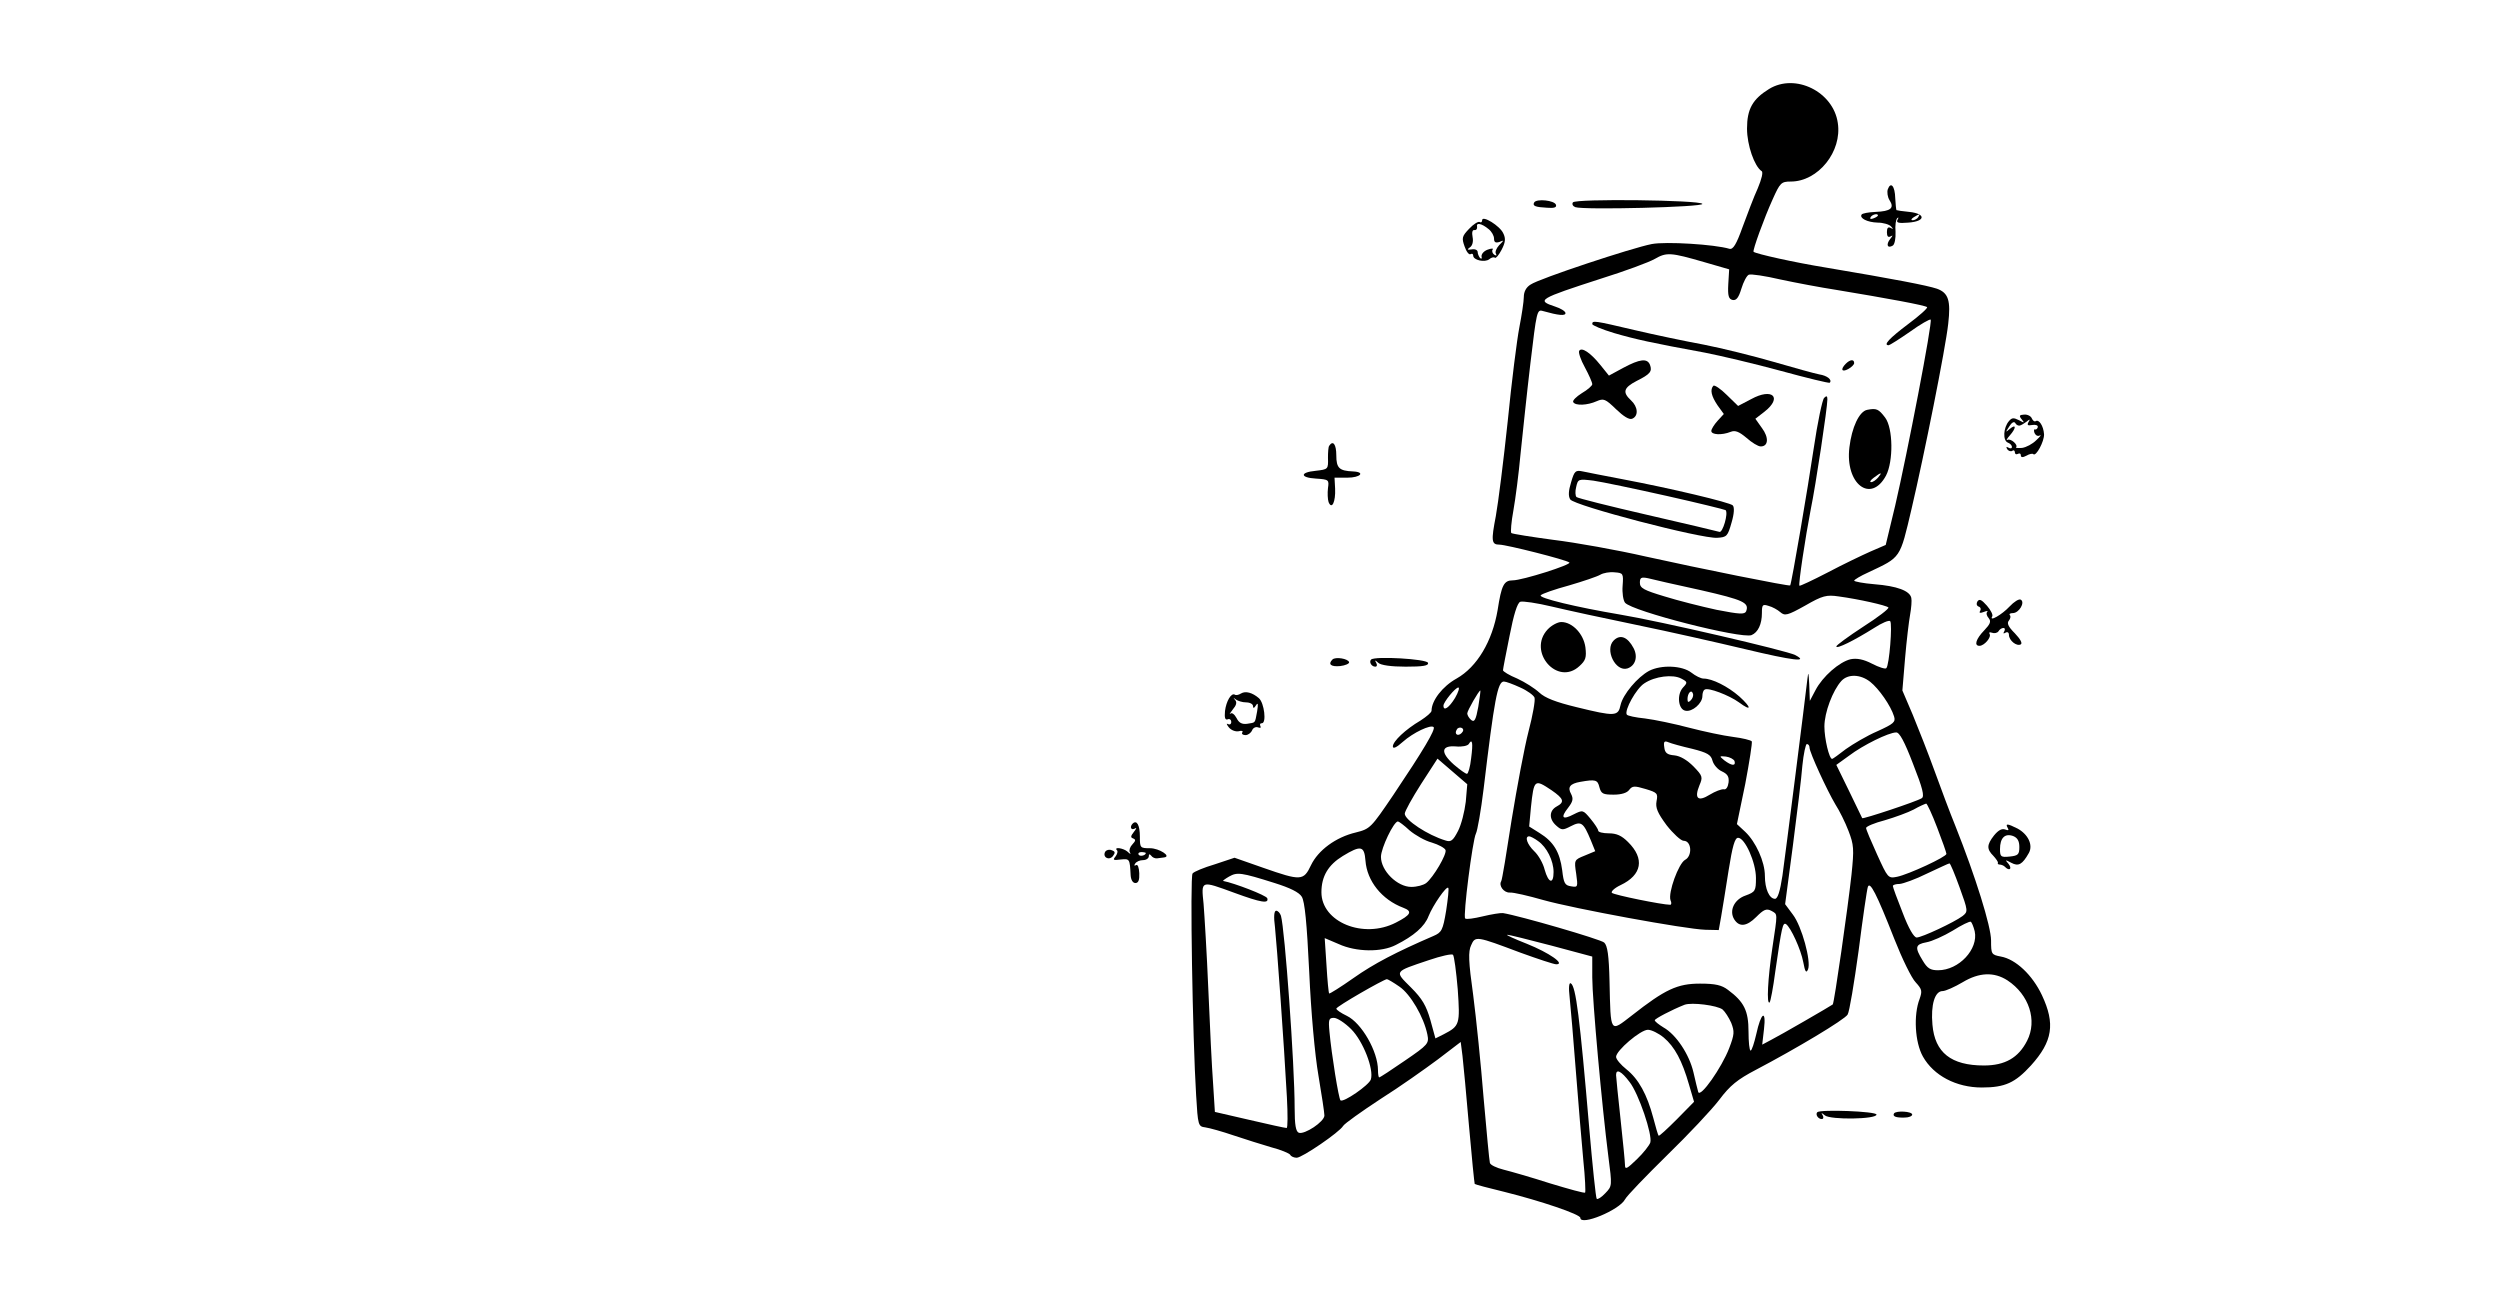 <?xml version="1.0" standalone="no"?>
<!DOCTYPE svg PUBLIC "-//W3C//DTD SVG 20010904//EN"
 "http://www.w3.org/TR/2001/REC-SVG-20010904/DTD/svg10.dtd">
<svg version="1.0" xmlns="http://www.w3.org/2000/svg"
 width="840pt" height="440pt" viewBox="0 0 840 440"
 preserveAspectRatio="xMidYMid meet">

<g transform="translate(0,440) scale(0.1,-0.1)"
fill="#000000" stroke="none">
<path d="M5944 4101 c-55 -34 -74 -67 -74 -133 0 -56 25 -127 49 -143 6 -3 0
-27 -13 -58 -13 -28 -35 -87 -51 -130 -21 -59 -32 -76 -44 -73 -50 15 -214 25
-261 16 -67 -13 -378 -116 -407 -136 -15 -9 -23 -24 -23 -42 0 -15 -7 -61 -15
-102 -8 -41 -26 -183 -39 -315 -14 -132 -32 -275 -40 -319 -16 -83 -15 -96 12
-96 23 0 225 -51 235 -60 9 -7 -158 -60 -190 -60 -30 0 -38 -16 -51 -100 -18
-105 -69 -191 -138 -230 -47 -26 -84 -74 -84 -108 0 -6 -17 -20 -37 -33 -51
-30 -93 -70 -93 -87 0 -9 12 -4 33 15 36 32 94 59 104 50 7 -8 -34 -77 -136
-229 -74 -109 -77 -113 -125 -125 -68 -16 -127 -60 -151 -110 -25 -53 -34 -53
-160 -9 l-97 34 -66 -22 c-37 -11 -71 -25 -75 -31 -9 -10 0 -553 12 -745 6
-102 7 -105 31 -108 14 -2 57 -14 95 -27 39 -13 96 -31 127 -40 31 -8 60 -20
63 -25 3 -6 13 -10 22 -10 18 0 144 86 156 107 5 8 61 48 125 90 65 41 151
102 194 134 l76 58 6 -47 c3 -26 13 -132 22 -237 9 -104 18 -191 19 -193 2 -2
47 -14 101 -27 120 -30 254 -75 254 -87 0 -28 131 26 150 62 6 12 70 78 141
148 72 70 151 154 176 187 36 48 61 68 122 100 137 72 299 169 309 186 6 9 22
106 37 215 14 110 28 206 31 214 7 20 29 -22 89 -175 26 -66 58 -132 72 -146
21 -23 22 -29 13 -55 -21 -54 -16 -146 11 -194 36 -64 112 -104 198 -104 78 0
112 16 165 74 73 81 82 140 37 236 -32 68 -88 121 -138 130 -32 6 -33 8 -33
54 0 47 -52 214 -120 385 -18 44 -49 127 -70 185 -21 58 -54 142 -73 188 l-35
82 9 108 c5 59 13 125 17 147 4 22 6 47 4 56 -5 24 -48 40 -124 46 -37 3 -68
9 -68 12 0 3 21 16 48 28 110 52 105 44 145 214 42 179 114 538 123 621 9 78
1 104 -38 118 -33 11 -141 32 -373 71 -105 17 -235 46 -243 53 -4 4 35 112 64
176 25 56 29 60 61 60 92 0 173 101 158 197 -15 105 -143 168 -231 114z m-217
-582 l83 -24 -3 -50 c-2 -39 1 -50 15 -53 12 -2 20 8 29 38 7 23 18 44 25 47
7 3 55 -4 106 -16 51 -11 136 -27 188 -35 169 -28 300 -52 305 -58 3 -3 -26
-29 -65 -58 -61 -46 -84 -70 -64 -70 3 0 35 20 71 45 36 26 68 44 70 41 7 -7
-79 -452 -119 -624 l-32 -133 -51 -22 c-27 -12 -92 -43 -143 -70 -52 -27 -95
-47 -96 -45 -4 4 20 163 38 256 17 82 56 342 56 370 0 12 -3 13 -11 5 -6 -6
-22 -82 -35 -170 -19 -129 -74 -452 -79 -460 -2 -4 -305 57 -485 97 -96 22
-236 47 -310 56 -74 10 -138 20 -142 23 -3 3 0 38 7 76 7 39 18 124 24 190 7
66 21 202 33 303 21 176 22 183 42 177 53 -15 76 -17 76 -7 0 6 -16 16 -35 22
-64 21 -55 26 155 94 80 25 161 55 180 66 40 23 53 22 167 -11z m-275 -1087
c-2 -24 2 -49 8 -57 24 -29 390 -122 425 -109 22 9 35 37 35 74 0 28 2 31 23
24 12 -3 30 -13 39 -21 15 -13 24 -11 83 22 59 34 72 37 113 31 67 -9 160 -30
167 -37 3 -4 -35 -33 -85 -65 -49 -32 -90 -62 -90 -66 0 -10 60 20 127 62 26
17 50 27 54 23 8 -9 -3 -149 -13 -158 -3 -4 -25 3 -48 15 -29 15 -51 19 -72
15 -38 -9 -94 -58 -118 -104 l-19 -36 -2 55 c-2 40 -3 46 -6 20 -9 -79 -74
-591 -84 -662 -8 -53 -16 -78 -25 -78 -19 0 -34 33 -34 77 0 48 -31 115 -66
148 l-28 26 28 135 c14 74 24 138 22 143 -3 4 -31 11 -63 15 -32 4 -98 18
-148 31 -49 13 -116 27 -148 31 -31 3 -59 9 -61 13 -9 14 32 88 59 105 36 24
96 31 124 16 21 -11 22 -13 6 -30 -22 -24 -16 -74 8 -78 23 -5 57 25 57 49 0
10 3 20 8 22 11 8 82 -19 115 -43 43 -32 43 -18 1 20 -39 34 -91 60 -120 60
-9 0 -27 9 -41 20 -31 24 -101 27 -142 6 -39 -21 -88 -79 -96 -115 -8 -38 -18
-39 -148 -7 -70 17 -106 31 -125 49 -15 14 -48 35 -74 47 -27 11 -48 24 -48
28 0 4 10 56 22 115 14 72 26 111 36 115 8 3 56 -4 106 -16 50 -12 179 -40
286 -62 107 -22 271 -59 363 -81 163 -39 216 -45 169 -20 -29 15 -455 114
-588 136 -148 25 -277 56 -267 65 4 5 47 20 95 33 48 14 95 30 105 36 10 6 32
10 48 8 29 -2 30 -4 27 -45z m263 -15 c144 -33 163 -42 152 -71 -5 -11 -22
-10 -99 5 -51 11 -130 31 -175 45 -70 21 -83 28 -83 46 0 17 4 20 28 15 15 -4
94 -22 177 -40z m569 -308 c29 -23 69 -80 80 -116 6 -19 -1 -25 -56 -50 -35
-15 -82 -43 -106 -60 -23 -18 -44 -33 -46 -33 -10 0 -26 68 -26 109 0 47 28
121 57 153 22 24 64 23 97 -3z m-1176 -19 c23 -10 45 -26 48 -34 3 -9 -6 -60
-20 -113 -14 -54 -39 -188 -57 -298 -17 -110 -32 -203 -35 -206 -9 -15 9 -39
29 -38 12 1 63 -11 112 -25 103 -29 478 -98 545 -100 l45 -1 8 45 c4 25 16 95
25 155 13 82 21 110 32 110 23 0 60 -83 60 -135 0 -43 -2 -47 -35 -59 -38 -13
-56 -51 -38 -80 17 -27 42 -24 74 8 25 25 34 29 50 21 23 -13 22 -4 4 -126
-15 -100 -20 -192 -9 -182 3 3 12 50 19 104 22 152 25 165 36 159 16 -11 50
-85 58 -128 6 -33 10 -38 16 -24 11 27 -21 145 -51 184 l-26 35 26 196 c14
108 29 230 32 270 4 39 11 72 15 72 5 0 9 -5 9 -12 0 -16 59 -144 87 -191 13
-20 33 -60 44 -89 18 -47 19 -60 10 -147 -12 -110 -58 -432 -63 -436 -8 -6
-179 -105 -207 -119 l-30 -16 6 52 c8 68 -10 57 -26 -17 -7 -30 -15 -55 -19
-55 -4 0 -7 29 -7 64 0 70 -15 100 -69 140 -21 16 -42 21 -94 21 -76 0 -117
-19 -229 -107 -74 -57 -71 -63 -75 114 -2 89 -7 121 -18 131 -12 11 -284 90
-340 99 -8 1 -39 -4 -68 -11 -29 -7 -56 -11 -59 -7 -8 7 25 264 36 285 5 9 17
77 26 151 36 301 47 360 68 360 7 0 31 -9 55 -20z m-219 -35 c-20 -33 -39 -46
-39 -26 0 12 40 61 50 61 5 0 0 -16 -11 -35z m78 -30 c-8 -44 -13 -53 -24 -44
-7 6 -13 16 -13 22 0 9 39 77 44 77 1 0 -2 -25 -7 -55z m714 22 c-8 -8 -11 -7
-11 4 0 20 13 34 18 19 3 -7 -1 -17 -7 -23z m-770 -110 c-13 -13 -26 -3 -16
12 3 6 11 8 17 5 6 -4 6 -10 -1 -17z m1517 -104 c32 -81 39 -109 29 -115 -17
-11 -198 -71 -200 -67 -1 2 -21 43 -44 91 l-43 88 43 31 c46 35 133 78 158 78
11 1 28 -30 57 -106z m-1485 19 c-3 -29 -10 -52 -14 -52 -5 0 -24 14 -44 31
-46 41 -43 65 7 61 20 -2 39 2 43 8 12 20 15 5 8 -48z m743 32 c51 -13 63 -20
68 -40 4 -14 18 -30 32 -36 19 -9 24 -18 22 -37 -2 -15 -8 -25 -16 -23 -8 1
-29 -7 -47 -18 -40 -25 -53 -13 -35 31 12 28 11 32 -20 64 -21 21 -44 35 -64
37 -24 2 -32 8 -34 27 -3 19 0 23 14 17 9 -4 45 -14 80 -22z m142 -41 c5 -18
-10 -16 -34 2 -18 15 -18 15 5 13 14 -2 26 -9 29 -15z m-903 -137 c-4 -33 -15
-77 -26 -98 -17 -33 -24 -38 -42 -32 -60 18 -137 69 -137 90 0 8 25 53 55 100
l55 85 50 -43 50 -43 -5 -59z m449 49 c6 -22 12 -25 48 -25 26 0 45 6 52 16
11 14 18 14 55 3 40 -12 42 -15 37 -41 -4 -22 3 -39 34 -81 22 -28 48 -52 57
-52 27 0 30 -51 5 -64 -22 -12 -58 -111 -49 -136 4 -8 3 -15 -1 -15 -27 0
-189 33 -196 40 -4 4 8 16 29 26 72 34 82 89 25 145 -21 21 -38 29 -64 29 -20
0 -36 4 -36 9 0 5 -12 23 -26 40 -25 30 -26 30 -56 15 -38 -20 -46 -12 -19 22
16 21 18 30 10 46 -13 23 -4 35 31 41 51 9 58 7 64 -18z m-161 -10 c42 -29 45
-40 17 -55 -25 -14 -26 -42 -1 -64 18 -16 22 -16 49 -2 35 18 42 13 67 -47
l15 -37 -36 -15 c-35 -14 -35 -15 -28 -61 6 -44 6 -46 -17 -42 -21 3 -25 10
-30 54 -8 61 -29 96 -76 125 l-35 22 6 65 c10 94 12 95 69 57z m1296 -126 c17
-44 31 -84 31 -88 0 -10 -127 -69 -166 -77 -30 -6 -31 -4 -67 75 -20 44 -37
84 -37 89 0 5 28 17 63 26 34 10 78 26 97 36 19 11 38 19 42 20 3 0 20 -36 37
-81z m-1773 -9 c19 -16 52 -35 75 -41 23 -7 43 -18 46 -25 5 -14 -41 -92 -65
-111 -9 -7 -31 -13 -50 -13 -47 0 -102 54 -102 101 0 29 43 119 57 119 3 0 21
-13 39 -30z m432 -36 c29 -20 52 -66 52 -104 0 -42 -17 -38 -30 8 -5 21 -21
49 -35 62 -24 23 -33 50 -17 50 4 0 18 -7 30 -16z m-580 -66 c5 -68 55 -131
127 -158 32 -12 26 -24 -25 -50 -109 -56 -250 2 -250 102 0 54 23 92 72 122
61 37 72 34 76 -16z m1996 -89 c29 -80 29 -82 10 -97 -28 -21 -137 -72 -154
-72 -9 0 -27 30 -47 83 -18 45 -33 86 -33 90 0 4 10 7 23 7 12 1 54 16 92 35
39 18 72 34 75 34 3 1 18 -36 34 -80z m-2301 14 c51 -16 82 -31 91 -46 10 -16
17 -87 25 -253 6 -135 19 -279 31 -348 11 -65 20 -125 20 -134 0 -21 -67 -65
-86 -58 -10 4 -14 26 -14 83 0 147 -33 601 -46 646 -3 9 -10 17 -16 17 -7 0
-9 -19 -4 -56 6 -56 30 -387 40 -571 3 -57 3 -103 -1 -103 -5 0 -60 12 -124
27 l-117 27 -6 95 c-4 53 -11 195 -16 316 -5 121 -13 250 -16 288 -8 80 -11
79 104 37 90 -33 116 -37 110 -18 -4 10 -111 51 -148 58 -3 0 6 7 20 15 27 15
39 14 153 -22z m576 -93 c-11 -66 -15 -73 -43 -85 -125 -54 -200 -93 -268
-141 -44 -31 -81 -54 -82 -52 -2 2 -6 44 -9 95 l-6 91 47 -20 c59 -27 144 -28
192 -3 60 30 97 62 110 97 15 37 60 102 66 95 3 -2 -1 -37 -7 -77z m1776 -69
c13 -60 -53 -131 -123 -131 -26 0 -36 6 -52 33 -27 44 -25 54 13 61 18 3 58
21 88 39 30 19 57 32 61 30 3 -2 9 -16 13 -32z m-1423 -48 l138 -37 0 -70 c0
-75 33 -437 54 -601 13 -100 13 -100 -10 -124 -13 -14 -26 -22 -29 -19 -3 3
-14 109 -25 236 -32 375 -45 478 -62 488 -6 4 -8 -14 -4 -47 3 -30 13 -142 21
-249 8 -107 20 -242 25 -299 6 -57 8 -106 6 -108 -2 -3 -55 12 -118 31 -62 20
-132 40 -156 46 -24 6 -45 16 -46 23 -2 7 -11 104 -21 217 -9 113 -25 269 -35
346 -16 114 -17 147 -7 168 14 32 17 31 166 -25 58 -21 112 -39 120 -39 32 0
-24 39 -99 69 -41 16 -71 30 -66 30 5 1 71 -16 148 -36z m-314 -147 c8 -118 7
-123 -47 -151 l-28 -14 -17 62 c-14 48 -27 71 -65 109 -56 56 -59 52 60 92 41
14 77 22 81 18 4 -4 11 -57 16 -116z m1847 30 c73 -48 101 -135 66 -203 -29
-57 -74 -83 -145 -83 -110 0 -165 43 -173 137 -6 67 8 113 34 113 10 0 41 14
68 30 55 33 105 35 150 6z m-2043 -21 c37 -25 82 -102 94 -161 6 -30 3 -34
-76 -88 -45 -31 -83 -56 -86 -56 -2 0 -4 11 -4 24 0 63 -55 159 -105 183 -19
9 -35 20 -35 24 0 7 158 98 170 99 3 0 22 -11 42 -25z m1086 -77 c8 -7 21 -27
29 -45 11 -29 11 -38 -7 -85 -25 -65 -97 -168 -104 -147 -2 8 -10 38 -16 66
-14 60 -58 127 -101 151 -16 10 -29 20 -29 24 0 5 57 35 100 52 24 9 110 -2
128 -16z m-1248 -66 c40 -40 77 -135 66 -169 -6 -19 -93 -79 -102 -70 -6 5
-30 154 -37 230 -4 42 -2 47 15 47 11 0 37 -17 58 -38z m1050 -28 c37 -31 62
-78 85 -158 l17 -58 -58 -59 c-32 -32 -59 -57 -61 -55 -2 2 -10 29 -18 60 -21
79 -49 130 -90 163 -19 15 -35 34 -35 42 0 21 82 91 107 91 12 0 36 -12 53
-26z m-115 -149 c31 -39 78 -179 70 -204 -3 -9 -23 -35 -45 -56 -33 -32 -40
-36 -40 -20 0 11 -7 81 -15 155 -8 74 -15 141 -15 148 0 22 18 13 45 -23z"/>
<path d="M5350 3311 c0 -4 33 -18 73 -30 72 -21 126 -33 306 -66 51 -10 166
-37 254 -61 88 -24 162 -42 165 -40 9 10 -9 24 -35 28 -16 3 -84 22 -153 42
-69 20 -174 46 -235 58 -60 11 -165 33 -233 49 -136 32 -142 33 -142 20z"/>
<path d="M5306 3221 c-3 -5 5 -30 19 -55 14 -26 25 -51 25 -57 0 -5 -16 -19
-35 -30 -19 -12 -32 -25 -29 -30 7 -13 48 -11 79 3 23 10 29 8 65 -27 25 -24
44 -36 54 -32 22 9 20 40 -4 62 -29 27 -25 42 19 65 46 23 53 32 45 54 -9 23
-34 20 -90 -10 l-48 -26 -29 36 c-33 41 -63 61 -71 47z"/>
<path d="M6202 3178 c-19 -19 -14 -30 8 -18 11 6 20 15 20 20 0 14 -14 12 -28
-2z"/>
<path d="M5757 3104 c-12 -13 -7 -35 14 -66 l21 -29 -21 -23 c-11 -12 -21 -28
-21 -34 0 -13 35 -15 65 -3 15 6 28 1 53 -20 18 -16 39 -29 48 -29 26 0 28 30
4 62 l-22 31 31 24 c61 48 26 81 -45 42 l-44 -23 -38 37 c-21 21 -41 34 -45
31z"/>
<path d="M6274 3023 c-27 -5 -52 -59 -60 -126 -15 -123 72 -190 123 -95 25 48
24 159 -3 195 -22 29 -29 32 -60 26z m36 -228 c-7 -8 -17 -15 -23 -15 -6 0 -2
7 9 15 25 19 30 19 14 0z"/>
<path d="M5279 2780 c-9 -29 -10 -47 -3 -58 13 -21 442 -133 494 -129 32 2 35
5 48 51 9 30 10 52 4 58 -10 10 -207 57 -371 88 -59 11 -118 23 -133 26 -24 5
-28 2 -39 -36z m320 -46 c107 -24 196 -46 199 -48 10 -10 -10 -78 -21 -73 -7
2 -115 28 -242 57 -126 29 -234 56 -238 60 -4 4 -5 19 -1 34 6 27 8 27 58 21
28 -4 138 -27 245 -51z"/>
<path d="M5200 2285 c-69 -74 33 -192 107 -123 21 19 24 29 20 63 -6 45 -44
85 -81 85 -12 0 -33 -11 -46 -25z"/>
<path d="M5422 2248 c-31 -31 6 -106 46 -94 27 9 36 39 21 68 -20 38 -45 48
-67 26z"/>
<path d="M6343 3764 c-3 -9 -1 -26 6 -37 17 -26 4 -37 -47 -39 -24 -1 -45 -5
-47 -9 -8 -12 19 -26 54 -27 18 0 39 -6 45 -13 8 -9 8 -10 -1 -5 -9 5 -13 0
-13 -14 0 -14 4 -19 13 -14 8 5 7 2 -2 -9 -15 -19 -9 -33 9 -22 6 4 10 24 9
46 -2 21 1 42 6 46 4 4 5 2 1 -5 -6 -10 2 -13 36 -10 58 4 60 30 3 36 -22 2
-41 5 -43 6 -1 2 -3 20 -4 40 -1 41 -15 57 -25 30z m-33 -88 c0 -2 -7 -7 -16
-10 -8 -3 -12 -2 -9 4 6 10 25 14 25 6z m135 -6 c-3 -5 -12 -10 -18 -10 -7 0
-6 4 3 10 19 12 23 12 15 0z"/>
<path d="M5155 3720 c-7 -12 4 -16 43 -18 24 -2 33 1 30 10 -5 15 -65 21 -73
8z"/>
<path d="M5285 3720 c-4 -6 0 -13 8 -16 26 -10 432 0 427 11 -7 13 -427 18
-435 5z"/>
<path d="M4980 3660 c0 -6 -4 -9 -8 -6 -5 3 -21 -7 -36 -23 -24 -25 -25 -31
-15 -59 6 -18 15 -29 20 -26 5 3 9 1 9 -5 0 -15 39 -24 54 -12 7 6 15 8 19 5
3 -3 13 9 22 26 13 25 15 38 6 56 -11 25 -71 62 -71 44z m22 -30 c10 -8 18
-22 18 -32 0 -12 5 -15 18 -11 16 7 16 6 -1 -11 -9 -10 -14 -22 -11 -28 4 -7
2 -8 -5 -4 -6 4 -9 12 -6 17 4 5 -3 5 -17 0 -13 -5 -21 -15 -20 -23 2 -7 0 -9
-5 -5 -4 5 -8 14 -8 20 0 7 -9 11 -20 9 -15 -2 -17 -1 -6 7 8 5 12 19 9 34 -3
16 -1 25 6 24 6 -1 10 4 9 11 -4 15 15 12 39 -8z"/>
<path d="M6793 2991 c10 -12 9 -13 -9 -3 -18 9 -24 9 -34 -3 -19 -22 -21 -65
-4 -72 8 -3 14 -9 14 -15 0 -5 -5 -6 -12 -2 -7 4 -8 3 -4 -5 4 -6 12 -9 17 -6
5 4 9 1 9 -5 0 -6 5 -8 10 -5 6 3 10 1 10 -5 0 -7 6 -8 19 -1 10 6 21 8 23 5
9 -9 37 43 36 67 -2 28 -17 51 -28 44 -4 -3 -10 2 -13 9 -3 8 -15 14 -26 13
-16 -1 -18 -4 -8 -16z m-7 -21 c5 1 15 7 23 13 12 10 13 9 7 -1 -6 -10 -3 -13
12 -10 12 2 20 -1 19 -7 -1 -5 -5 -9 -9 -8 -4 2 -5 -4 -2 -12 4 -8 11 -12 18
-8 6 3 1 -4 -12 -16 -13 -13 -34 -24 -48 -26 -14 -1 -23 0 -20 2 8 8 -18 31
-29 25 -5 -3 -2 4 8 15 22 25 22 40 0 22 -15 -13 -15 -12 -2 8 8 13 16 18 20
12 3 -6 10 -10 15 -9z"/>
<path d="M4466 2902 c-3 -4 -4 -23 -4 -40 1 -39 1 -39 -42 -44 -53 -5 -52 -23
1 -26 44 -3 45 -4 41 -32 -2 -17 -1 -38 2 -47 11 -27 24 1 22 45 l-2 37 43 0
c44 0 62 19 19 21 -46 2 -56 11 -56 54 0 37 -11 52 -24 32z"/>
<path d="M6644 2379 c-4 -7 -3 -14 4 -17 7 -2 9 -9 5 -15 -4 -7 0 -8 13 -3 10
4 15 4 11 0 -4 -4 -2 -13 5 -21 9 -11 5 -20 -15 -41 -28 -29 -35 -52 -16 -52
16 0 41 29 34 40 -3 5 0 7 8 4 8 -3 18 -1 22 5 3 6 11 11 16 11 6 0 7 -5 3
-12 -4 -7 -3 -8 4 -4 7 4 12 1 12 -7 0 -19 26 -40 40 -32 6 4 -2 18 -20 37
-22 22 -28 34 -20 43 5 6 7 15 3 18 -3 4 1 7 10 7 21 0 42 36 27 45 -6 4 -23
-7 -38 -23 -25 -27 -70 -53 -58 -33 3 5 -5 21 -18 36 -18 20 -25 24 -32 14z"/>
<path d="M4477 2184 c-16 -16 -5 -25 26 -22 17 2 31 8 30 13 -3 12 -46 19 -56
9z"/>
<path d="M4607 2184 c-8 -8 1 -24 14 -24 6 0 7 6 3 13 -6 10 -4 10 7 0 8 -8
43 -13 92 -13 58 0 78 3 75 13 -5 13 -178 23 -191 11z"/>
<path d="M4170 2070 c-8 -5 -17 -7 -21 -4 -12 7 -29 -22 -33 -55 -2 -22 0 -31
9 -28 6 3 12 -1 12 -9 0 -7 -5 -10 -11 -7 -6 4 -5 -1 3 -11 8 -10 23 -15 33
-13 10 3 16 1 12 -4 -3 -5 2 -9 11 -9 8 0 18 7 22 16 3 8 12 13 20 10 8 -3 11
-1 8 4 -3 6 -1 10 5 10 16 0 8 68 -10 84 -22 19 -45 25 -60 16z m17 -30 c13 0
23 -6 23 -12 0 -9 4 -8 10 2 7 11 8 5 4 -20 -8 -42 -4 -37 -34 -42 -17 -2 -27
3 -35 19 -7 13 -16 20 -21 15 -5 -4 -1 2 8 14 12 14 15 24 8 32 -7 9 -7 9 2 2
7 -5 22 -10 35 -10z"/>
<path d="M3806 1633 c-11 -11 -6 -24 7 -17 7 5 6 0 -3 -11 -11 -14 -12 -19 -3
-22 10 -4 9 -8 -2 -20 -8 -8 -12 -20 -9 -26 5 -8 2 -8 -7 1 -13 12 -48 18 -36
5 4 -3 1 -13 -5 -21 -10 -12 -7 -13 17 -10 31 3 31 3 34 -53 1 -15 7 -26 16
-26 10 0 14 10 13 33 -1 19 -5 31 -11 27 -6 -3 -7 -1 -3 5 4 7 16 12 27 12 10
0 19 6 19 13 0 8 3 8 8 2 4 -6 13 -10 20 -9 6 1 17 2 23 3 27 3 -16 31 -47 31
-33 0 -34 1 -34 39 0 38 -10 57 -24 44z m44 -99 c0 -8 -19 -13 -24 -6 -3 5 1
9 9 9 8 0 15 -2 15 -3z"/>
<path d="M6746 1618 c5 -8 2 -9 -9 -5 -11 4 -23 -3 -37 -20 -25 -32 -25 -46
-2 -69 9 -10 16 -20 15 -23 -2 -3 1 -6 6 -6 5 0 13 -3 17 -7 15 -16 26 -8 13
9 -13 15 -12 15 9 4 24 -13 37 -6 59 33 15 27 -3 63 -38 82 -34 17 -42 18 -33
2z m39 -64 c0 -25 -4 -29 -32 -32 -30 -3 -33 -1 -33 25 0 37 16 54 44 44 15
-6 21 -17 21 -37z"/>
<path d="M3714 1539 c-11 -18 11 -32 25 -16 9 12 8 16 -3 20 -9 4 -18 1 -22
-4z"/>
<path d="M6106 663 c-7 -8 3 -23 15 -23 6 0 7 6 3 13 -6 9 -4 9 8 -1 19 -15
173 -13 173 3 0 11 -188 18 -199 8z"/>
<path d="M6364 659 c-6 -10 6 -15 36 -14 14 0 25 5 25 10 0 11 -54 14 -61 4z"/>
</g>
</svg>
